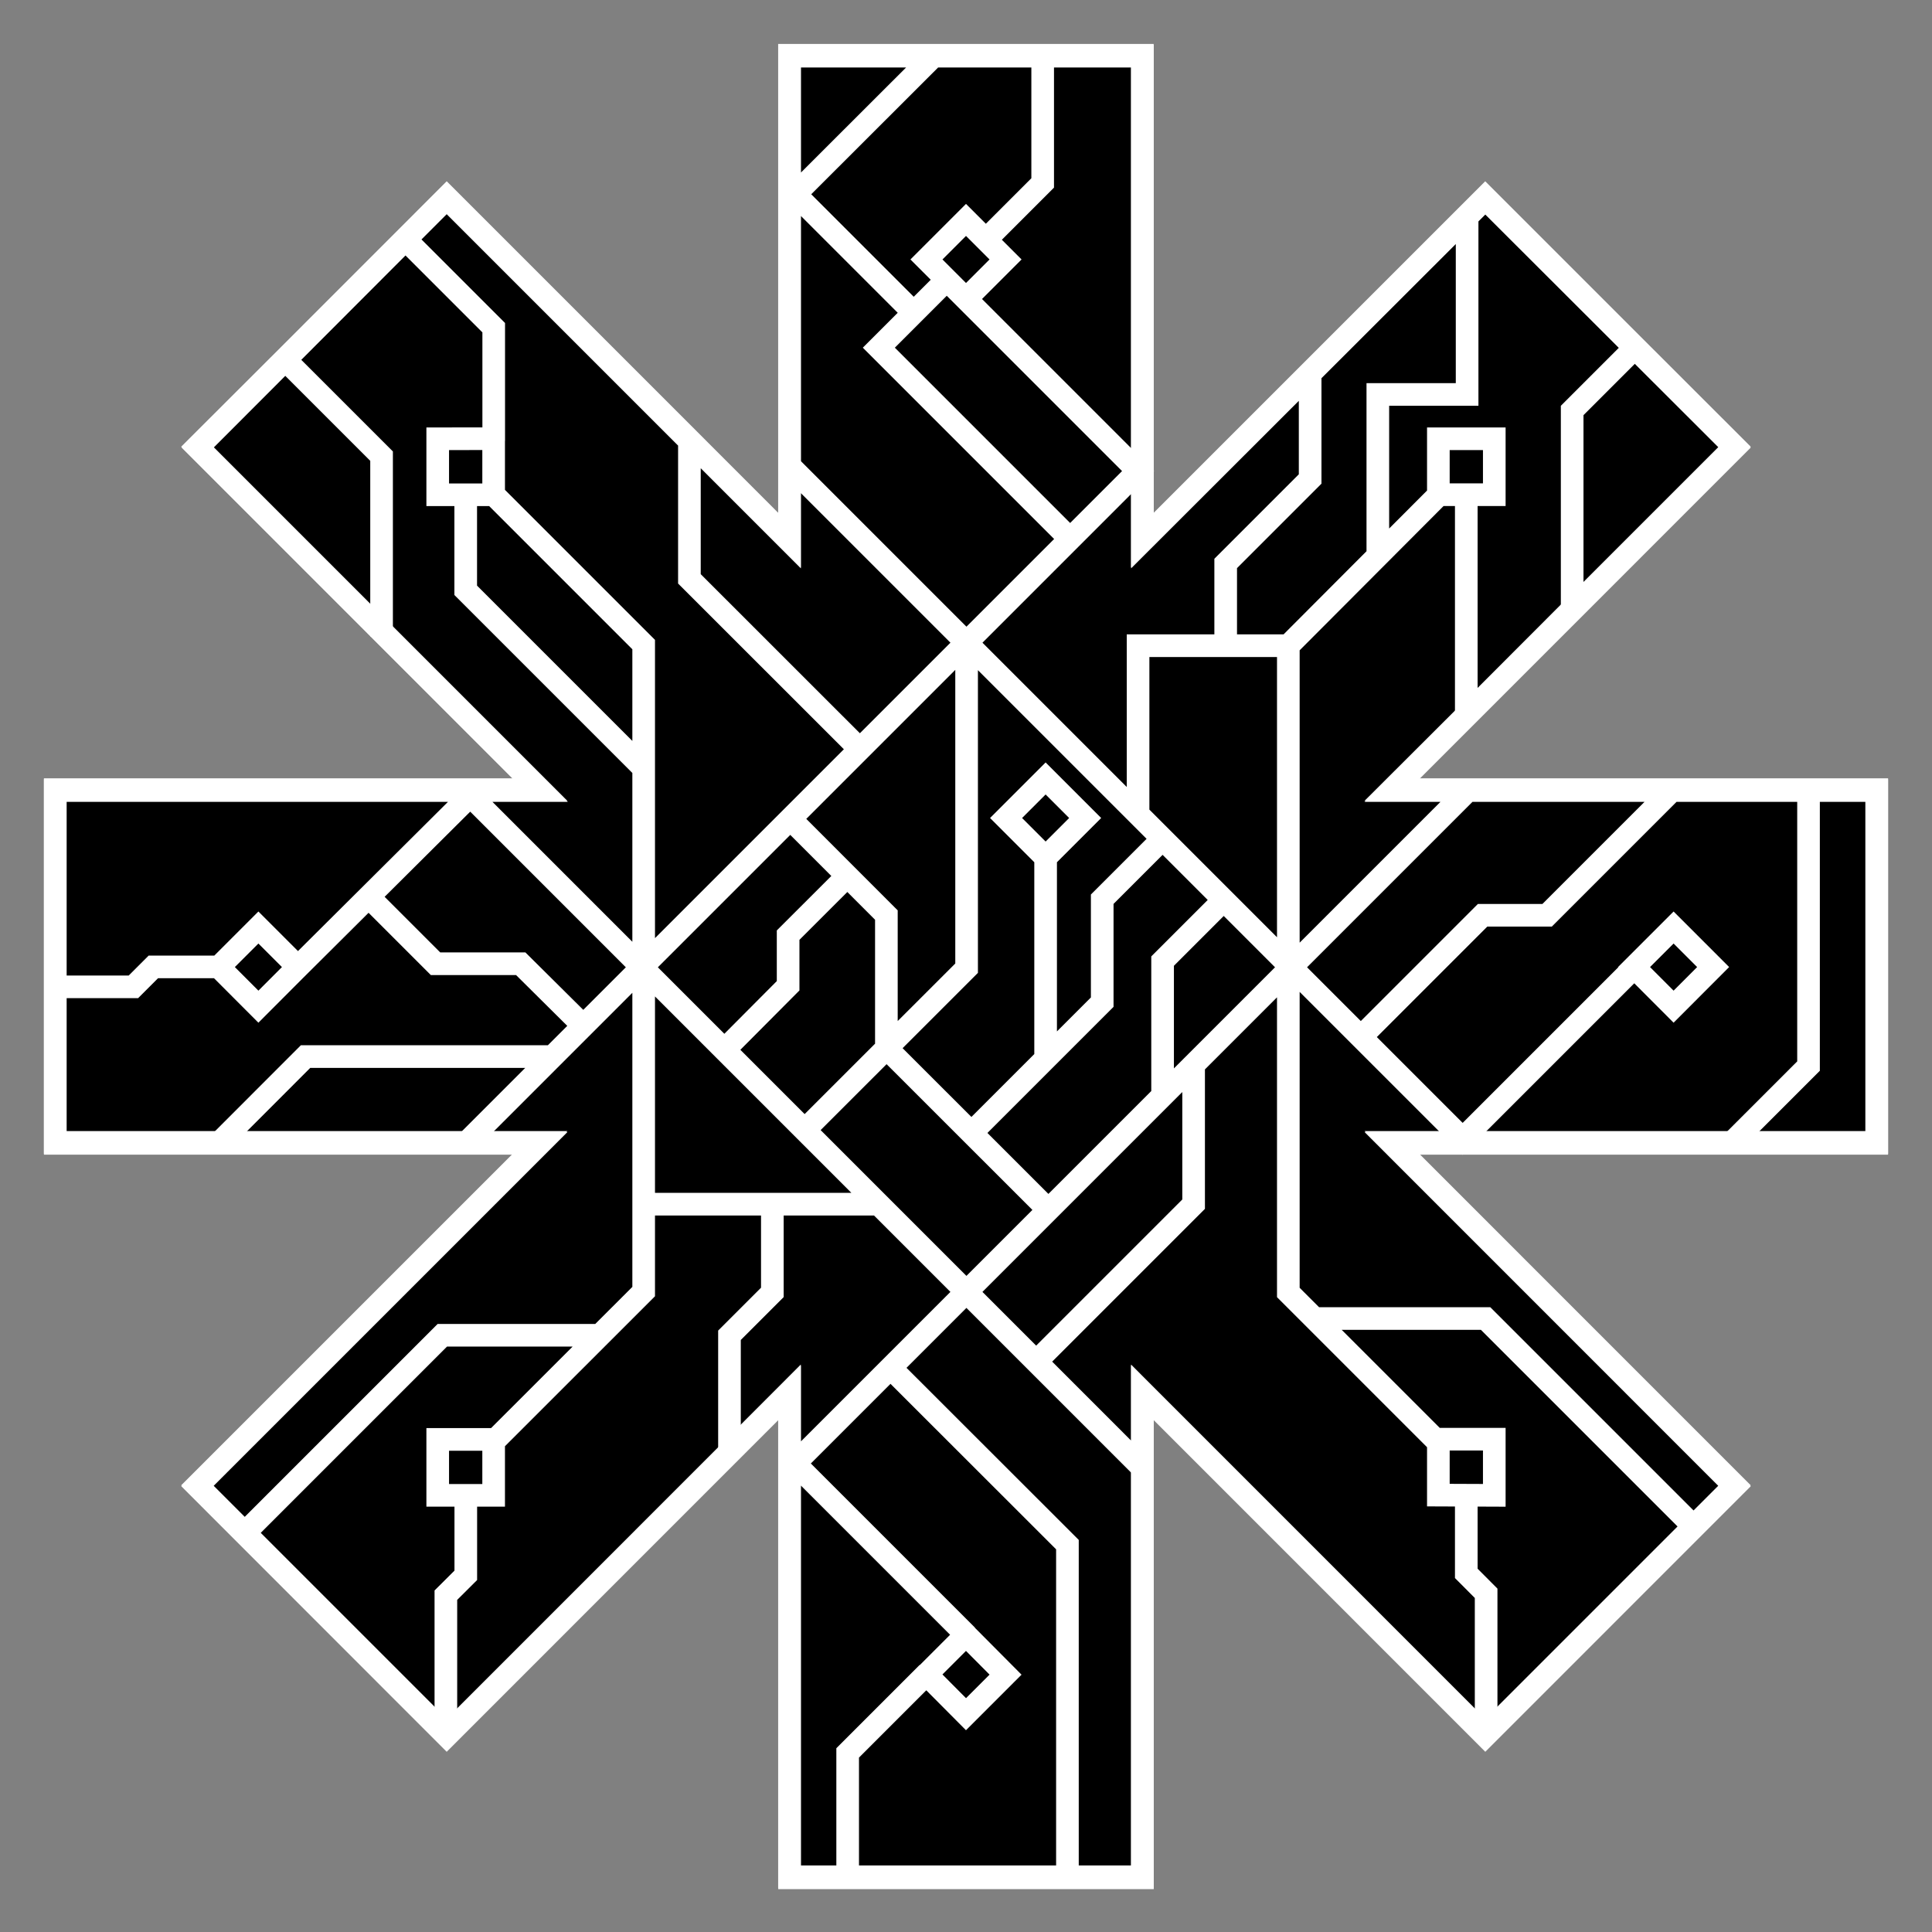 <svg id="Warstwa_1" data-name="Warstwa 1" xmlns="http://www.w3.org/2000/svg" viewBox="0 0 256 256"><rect x="0" y="0" width="256" height="256" fill="#808080" stroke="none"/><defs><style>.cls-1,.cls-2{stroke:#fff;stroke-width:3px;}.cls-1{stroke-miterlimit:10;}.cls-2{fill:none;}</style></defs><polygon class="cls-1" points="248.68 151.37 184.43 151.37 229.86 196.81 224.45 202.22 196.92 229.75 196.8 229.87 151.37 184.43 151.37 248.68 104.61 248.68 104.61 184.43 96.61 192.44 59.19 229.87 32.38 203.06 26.13 196.81 71.57 151.37 7.32 151.37 7.32 104.63 71.57 104.63 26.13 59.19 37.79 47.55 59.19 26.14 91.34 58.29 104.61 71.57 104.61 7.32 151.37 7.32 151.37 71.57 173.59 49.35 196.8 26.14 216.6 45.94 229.86 59.19 208.28 80.77 194.35 94.72 184.42 104.63 248.68 104.63 248.68 151.37"/><path class="cls-2" d="M162.15,119.25l-8.1,8.1v17.84M112.3,116.05l-7.87,7.86v6.71L96,139.09m.66,53.47V176.93l5.68-5.68V159.7m36.21-46.07v26.68m0-37.16-5.24,5.24,5.24,5.24,5.24-5.24Zm78.1-57.09-8.33,8.33v26.5M29,151.5,40.49,140H73.43M37.79,47.67,50.56,60.44V84.37m80.07-52.6,7.53-7.53V7.44m-17.09,34-15.7-15.7L123.94,7.19M182.57,73.7V52.27H194.4V29.14m35,122.36,10.24-10.24V105.43m-98.2,143.38V204.67L118,181.25M32.37,203.17l26.24-26.24H79.48m145,25.41-27.63-27.63H174.15m-20.1-63.56-8,8v13.64l-17.33,17.33m10.2,10.2-21.47-21.46V121.25l-12.76-12.77m75.5,29.06,16.26-16.26H205l16.53-16.53M173.6,49.47v14L162.41,74.66V85.55M48.84,118.83l8.87,8.87H69l8,7.94m60.33,44.75,20.83-20.83V141.15M91.35,58.42V76.7l22.59,22.58m80.35-33.59V94.77m-68.84-57.7-9,9,25.34,25.34M61.71,65.69V78.22l23.43,23.43m.15,57.91h31.29m54.13-74H150.8v22.34M7.32,130.76H17.68l2.64-2.64H29M59.08,229.8V211.37l2.64-2.63V197.92m132.57.2v10.36l2.63,2.64V230m-74-8.33-10.6,10.6v16.55M65.42,58.42v-15l-11.7-11.7m52.92,118,21.44-21.43v-43m62.5-19.66L170.71,85.55v43m19.87,62.58-19.87-19.87v-43M65.42,191l19.87-19.86v-43M65.42,65.54,85.29,85.41v43m-46.2.12,23.22-23.1,89.08,89.09m65.22-66.41-22.8,22.8L104.73,61.83m23.39,154.89-22.8-22.8,89.08-89.08M128,39.62l22.8,22.8L61.72,151.5M128,29.14l-5.24,5.24L128,39.62l5.24-5.24Zm-70,29v7.42h7.41V58.13Zm-29,70,5.24,5.25,5.24-5.25-5.24-5.24Zm29,70h7.41v-7.41H58Zm70,29,5.24-5.24L128,216.63l-5.24,5.24Zm70-29V190.7h-7.41v7.41Zm29-70-5.24-5.24-5.24,5.24,5.24,5.25Zm-29-70h-7.41v7.41H198Zm-70-29-5.24,5.24L128,39.62l5.24-5.24Zm120.68,75.61H184.43l45.43-45.44-33.05-33L151.38,71.69V7.44H104.62V71.69L59.19,26.26l-33,33.05,45.43,45.44H7.32V151.5H71.57L26.14,196.93,59.19,230l45.43-45.44v64.26h46.76V184.56L196.81,230l33.05-33.06L184.43,151.5h64.25Z"/></svg>